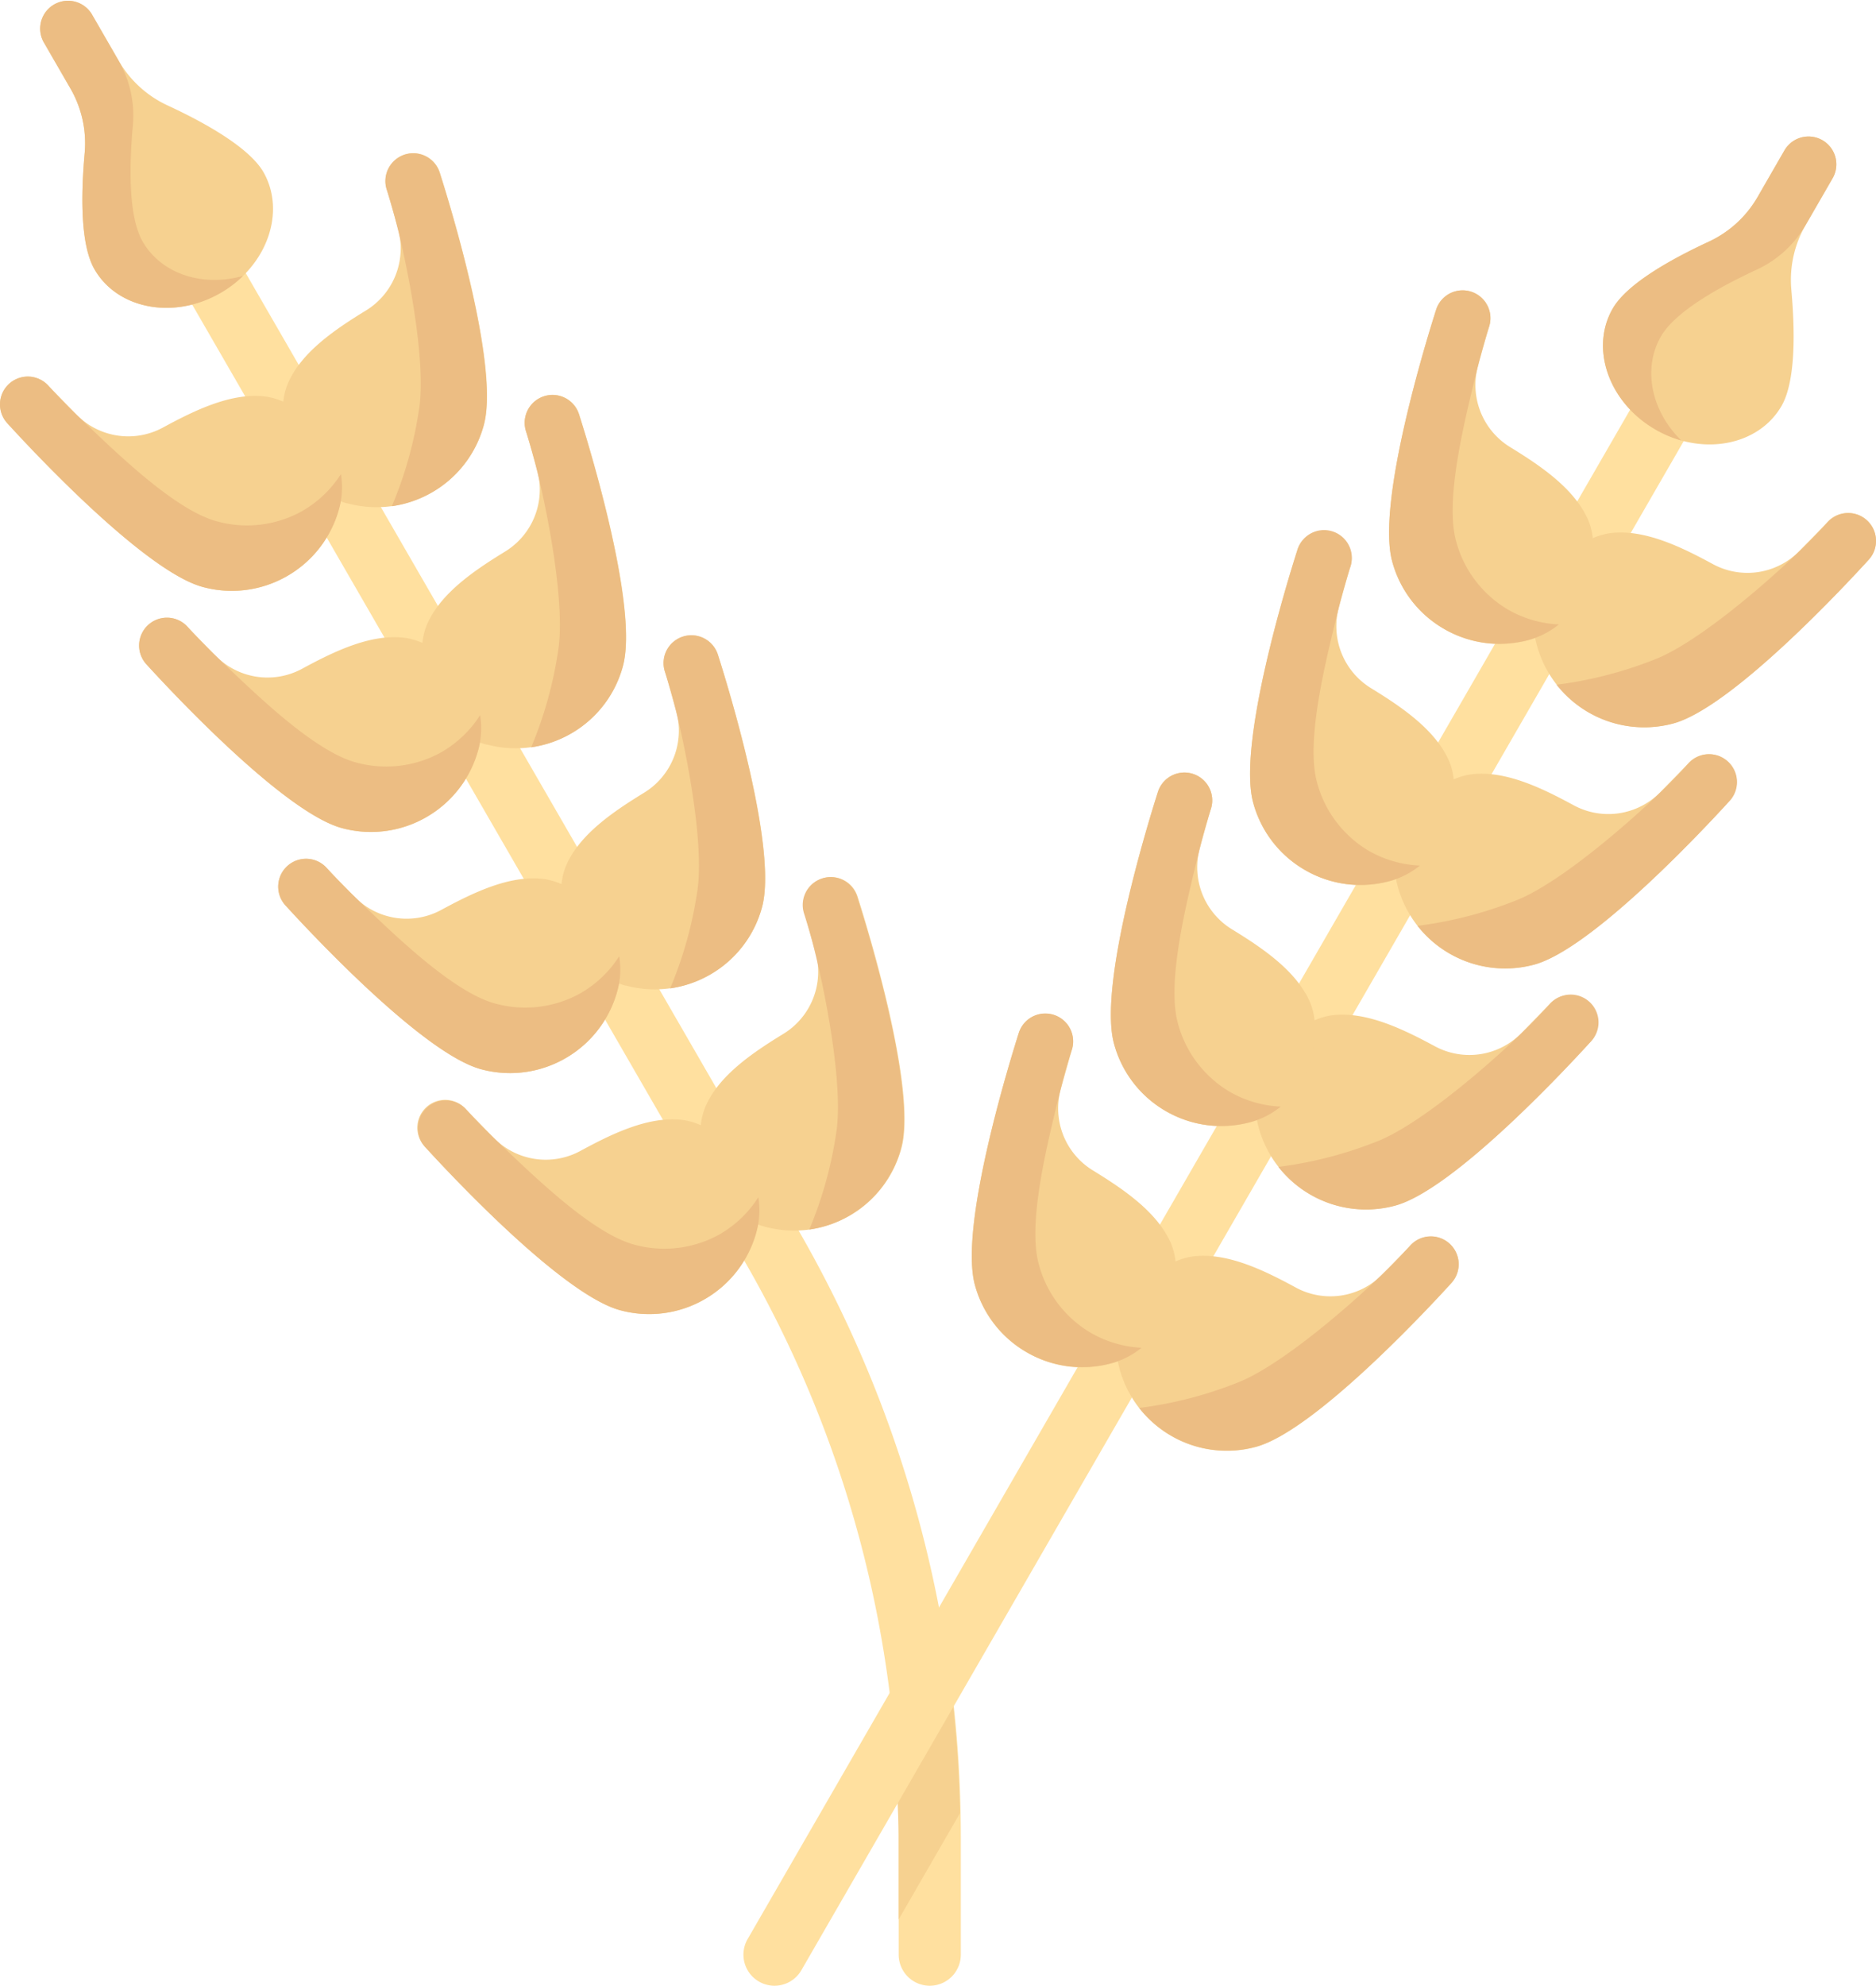 <svg xmlns="http://www.w3.org/2000/svg" viewBox="0 0 483.05 511"><title>Asset 2</title><g id="Layer_2" data-name="Layer 2"><g id="Layer_1-2" data-name="Layer 1"><path d="M205.58,316.57,57.86,60.91,44.22,69.27l147.51,255.3a296.11,296.11,0,0,1,39.67,148V503a8,8,0,1,0,16,0V472.54A312.24,312.24,0,0,0,205.58,316.57Z" fill="#ffe09f"/><path d="M43,27.06A28.24,28.24,0,0,1,30.48,15.5L23.6,3.58a7.17,7.17,0,0,0-12.41,7.17l6.88,11.91a28.16,28.16,0,0,1,3.74,16.65c-1,11-1.11,23.72,2.53,30,5.93,10.28,20.47,13,32.46,6.07s16.9-20.87,11-31.15C64.13,38,53.06,31.7,43,27.06Z" fill="#f6d190"/><path d="M89.49,129.57c-14.75-3.95-19.39-21.86-15.26-31.13,3.49-7.86,12-13.65,20-18.54a18.72,18.72,0,0,0,8.25-21c-1.27-4.59-2.47-8.85-2.83-10a7.16,7.16,0,1,1,13.64-4.35c2.61,8.16,15.38,49.63,11.33,64.73a28.65,28.65,0,0,1-35.09,20.26Z" fill="#f6d190"/><path d="M100.89,130.28a28.88,28.88,0,0,0,10.34-3.57,28.48,28.48,0,0,0,13.35-17.4c4-15.1-8.72-56.57-11.33-64.73a7.16,7.16,0,1,0-13.64,4.35c.36,1.14,1.7,5.36,2.83,10,3.33,13.55,7,34.23,5.59,45.46A102.28,102.28,0,0,1,100.89,130.28Z" fill="#ecbd83"/><path d="M74,148.2a28.43,28.43,0,0,1-21.75,2.86C37.16,147,7.63,115.22,1.87,108.89a7.16,7.16,0,1,1,10.59-9.64c.81.88,3.89,4,7.24,7.45A18.7,18.7,0,0,0,42,110c8.23-4.47,17.49-8.93,26-8,10.1,1.06,23.29,14,19.33,28.78A28.42,28.42,0,0,1,74,148.2Z" fill="#f6d190"/><path d="M78,131.41a29.11,29.11,0,0,1-21.74,2.86c-11-2.7-26.5-17.92-36.57-27.57-3.45-3.3-6.43-6.57-7.24-7.45a7.16,7.16,0,1,0-10.59,9.64c5.76,6.33,35.29,38.12,50.39,42.17a28.65,28.65,0,0,0,35.1-20.26,21.15,21.15,0,0,0,.44-8.8A29.11,29.11,0,0,1,78,131.41Z" fill="#ecbd83"/><path d="M125.31,191.62c-14.75-4-19.38-21.86-15.26-31.13,3.5-7.87,12-13.65,20-18.55a18.68,18.68,0,0,0,8.24-21c-1.27-4.59-2.47-8.85-2.83-10a7.16,7.16,0,1,1,13.65-4.35c2.6,8.16,15.37,49.63,11.32,64.73a28.63,28.63,0,0,1-35.09,20.26Z" fill="#f6d190"/><path d="M136.77,192.32a28.75,28.75,0,0,0,10.29-3.56,28.46,28.46,0,0,0,13.34-17.4c4-15.1-8.72-56.57-11.32-64.73A7.16,7.16,0,1,0,135.43,111c.36,1.14,1.7,5.36,2.83,10,3.33,13.55,7,34.23,5.6,45.46A103.76,103.76,0,0,1,136.77,192.32Z" fill="#ecbd83"/><path d="M109.83,210.25a28.45,28.45,0,0,1-21.74,2.86c-15.1-4.05-44.63-35.84-50.4-42.17a7.16,7.16,0,1,1,10.59-9.65c.81.89,3.9,4.05,7.24,7.45a18.71,18.71,0,0,0,22.28,3.35c8.24-4.47,17.49-8.93,26.05-8,10.09,1.06,23.28,14,19.33,28.78A28.48,28.48,0,0,1,109.83,210.25Z" fill="#f6d190"/><path d="M113.84,193.46a29.18,29.18,0,0,1-21.75,2.86c-11-2.7-26.5-17.92-36.57-27.58-3.44-3.29-6.43-6.56-7.24-7.45a7.16,7.16,0,1,0-10.59,9.65c5.77,6.33,35.29,38.12,50.4,42.17a28.65,28.65,0,0,0,35.09-20.26,20.83,20.83,0,0,0,.44-8.8A29.17,29.17,0,0,1,113.84,193.46Z" fill="#ecbd83"/><path d="M161.13,253.65c-14.75-4-19.39-21.86-15.26-31.13,3.49-7.86,12-13.64,20-18.54a18.72,18.72,0,0,0,8.24-21c-1.28-4.59-2.47-8.85-2.83-10a7.16,7.16,0,1,1,13.64-4.35c2.61,8.16,15.37,49.63,11.33,64.73a28.65,28.65,0,0,1-35.09,20.26Z" fill="#f6d190"/><path d="M172.55,254.36a28.78,28.78,0,0,0,10.32-3.57,28.48,28.48,0,0,0,13.35-17.4c4-15.1-8.72-56.57-11.33-64.73A7.16,7.16,0,1,0,171.25,173c.36,1.15,1.69,5.36,2.83,10,3.33,13.55,7,34.23,5.59,45.46A102.73,102.73,0,0,1,172.55,254.36Z" fill="#ecbd83"/><path d="M145.64,272.28a28.4,28.4,0,0,1-21.74,2.86C108.8,271.09,79.27,239.3,73.51,233a7.16,7.16,0,1,1,10.59-9.65c.8.89,3.9,4.05,7.23,7.45a18.7,18.7,0,0,0,22.29,3.35c8.24-4.46,17.49-8.92,26-8,10.09,1.06,23.28,14,19.33,28.78A28.44,28.44,0,0,1,145.64,272.28Z" fill="#f6d190"/><path d="M149.65,255.49a29.16,29.16,0,0,1-21.74,2.86c-11-2.7-26.51-17.92-36.58-27.58-3.44-3.29-6.43-6.56-7.23-7.45A7.16,7.16,0,1,0,73.51,233c5.76,6.33,35.29,38.12,50.39,42.17A28.65,28.65,0,0,0,159,254.88a20.83,20.83,0,0,0,.44-8.8A29.08,29.08,0,0,1,149.65,255.49Z" fill="#ecbd83"/><path d="M197,315.69c-14.75-3.94-19.38-21.85-15.26-31.13,3.49-7.86,12-13.64,20-18.53a18.72,18.72,0,0,0,8.24-21c-1.28-4.59-2.47-8.85-2.83-10a7.16,7.16,0,1,1,13.65-4.35c2.6,8.16,15.37,49.62,11.32,64.73A28.63,28.63,0,0,1,197,315.69Z" fill="#f6d190"/><path d="M208.38,316.41a28.74,28.74,0,0,0,10.31-3.57A28.44,28.44,0,0,0,232,295.44c4.05-15.11-8.72-56.57-11.32-64.73a7.16,7.16,0,1,0-13.65,4.35c.36,1.14,1.7,5.36,2.83,10,3.33,13.55,7,34.23,5.6,45.46A103.22,103.22,0,0,1,208.38,316.41Z" fill="#ecbd83"/><path d="M181.47,334.33a28.52,28.52,0,0,1-21.75,2.86c-15.1-4.05-44.62-35.84-50.39-42.17a7.16,7.16,0,0,1,10.59-9.65c.81.89,3.9,4.05,7.24,7.46a18.73,18.73,0,0,0,22.29,3.34c8.23-4.47,17.48-8.93,26-8,10.1,1.06,23.29,14,19.33,28.78A28.46,28.46,0,0,1,181.47,334.33Z" fill="#f6d190"/><path d="M185.47,317.54a29.2,29.2,0,0,1-21.74,2.86c-11-2.7-26.5-17.92-36.57-27.57-3.45-3.31-6.43-6.57-7.24-7.46A7.16,7.16,0,0,0,109.33,295c5.77,6.33,35.29,38.12,50.39,42.17a28.63,28.63,0,0,0,35.09-20.26,20.87,20.87,0,0,0,.45-8.81A29,29,0,0,1,185.47,317.54Z" fill="#ecbd83"/><path d="M36.74,62.17c-3.63-6.3-3.52-19-2.52-30A28.31,28.31,0,0,0,30.48,15.5L23.6,3.58a7.17,7.17,0,0,0-12.41,7.17l6.88,11.91a28.16,28.16,0,0,1,3.74,16.65c-1,11-1.11,23.72,2.53,30,5.93,10.28,20.47,13,32.46,6.07A28.59,28.59,0,0,0,62.58,71C52.31,73.91,41.61,70.59,36.74,62.17Z" fill="#ecbd83"/><path d="M231.4,472.54v21.39l15.79-27.35q-.27-14.41-1.88-28.72l-14.24,24.66C231.18,465.86,231.4,469.19,231.4,472.54Z" fill="#f6d190"/><path d="M199.42,511a8,8,0,0,1-6.92-12L422.3,101a8,8,0,0,1,13.85,8L206.35,507A8,8,0,0,1,199.42,511Z" fill="#ffe09f"/><path d="M461.24,74.44A28.21,28.21,0,0,1,465,57.79l6.88-11.92a7.16,7.16,0,0,0-12.41-7.16l-6.87,11.92A28.22,28.22,0,0,1,440,62.19c-10,4.64-21.09,10.9-24.73,17.2-5.94,10.28-1,24.23,11,31.15s26.52,4.2,32.46-6.08C462.35,98.16,462.23,85.44,461.24,74.44Z" fill="#f6d190"/><path d="M395.69,165.93c-3.95-14.75,9.24-27.72,19.33-28.78,8.56-.91,17.81,3.55,26,8a18.7,18.7,0,0,0,22.29-3.35c3.34-3.4,6.43-6.56,7.24-7.45A7.16,7.16,0,0,1,481.18,144c-5.77,6.33-35.29,38.12-50.4,42.17a28.65,28.65,0,0,1-35.09-20.26Z" fill="#f6d190"/><path d="M400.8,176.2a28.73,28.73,0,0,0,30,10c15.1-4.05,44.62-35.84,50.39-42.17a7.16,7.16,0,0,0-10.59-9.65c-.81.89-3.8,4.15-7.24,7.45-10.07,9.66-26.13,23.2-36.57,27.58A103.65,103.65,0,0,1,400.8,176.2Z" fill="#ecbd83"/><path d="M371.82,161.84a28.44,28.44,0,0,1-13.35-17.4c-4.05-15.1,8.72-56.57,11.32-64.73a7.16,7.16,0,0,1,13.65,4.35c-.37,1.14-1.56,5.4-2.84,10a18.72,18.72,0,0,0,8.25,21c8,4.9,16.47,10.68,20,18.55,4.12,9.27-.52,27.18-15.26,31.13A28.49,28.49,0,0,1,371.82,161.84Z" fill="#f6d190"/><path d="M388.36,156.91A29.14,29.14,0,0,1,375,139.51c-3.16-10.87,2.27-31.91,5.59-45.46,1.14-4.63,2.47-8.85,2.84-10a7.16,7.16,0,0,0-13.65-4.35c-2.6,8.16-15.37,49.63-11.32,64.73a28.65,28.65,0,0,0,35.09,20.26,20.83,20.83,0,0,0,7.84-4A29,29,0,0,1,388.36,156.91Z" fill="#ecbd83"/><path d="M359.87,228c-3.95-14.75,9.24-27.72,19.33-28.78,8.55-.91,17.8,3.55,26,8a18.72,18.72,0,0,0,22.29-3.35c3.33-3.4,6.43-6.56,7.23-7.45a7.16,7.16,0,0,1,10.59,9.65c-5.76,6.33-35.29,38.12-50.39,42.17A28.65,28.65,0,0,1,359.87,228Z" fill="#f6d190"/><path d="M365,238.25a28.72,28.72,0,0,0,30,10c15.1-4.05,44.63-35.84,50.39-42.17a7.16,7.16,0,0,0-10.59-9.65c-.8.89-3.79,4.15-7.23,7.45-10.08,9.66-26.14,23.2-36.58,27.58A103.52,103.52,0,0,1,365,238.25Z" fill="#ecbd83"/><path d="M336,223.88a28.45,28.45,0,0,1-13.35-17.4c-4-15.1,8.72-56.56,11.33-64.72a7.16,7.16,0,1,1,13.64,4.34c-.36,1.15-1.55,5.4-2.83,10a18.7,18.7,0,0,0,8.25,21c8,4.9,16.47,10.68,20,18.54,4.13,9.28-.51,27.18-15.26,31.13A28.41,28.41,0,0,1,336,223.88Z" fill="#f6d190"/><path d="M352.54,219a29.14,29.14,0,0,1-13.35-17.4c-3.16-10.87,2.26-31.91,5.59-45.46,1.14-4.63,2.47-8.85,2.83-10A7.16,7.16,0,1,0,334,141.76c-2.61,8.16-15.37,49.62-11.33,64.72a28.63,28.63,0,0,0,35.09,20.26,20.88,20.88,0,0,0,7.85-4A28.91,28.91,0,0,1,352.54,219Z" fill="#ecbd83"/><path d="M324.05,290c-3.95-14.74,9.24-27.71,19.33-28.78,8.56-.9,17.81,3.56,26.05,8a18.72,18.72,0,0,0,22.28-3.34c3.34-3.41,6.43-6.57,7.24-7.46a7.16,7.16,0,1,1,10.59,9.65c-5.77,6.33-35.29,38.12-50.4,42.17A28.65,28.65,0,0,1,324.05,290Z" fill="#f6d190"/><path d="M329.17,300.28a28.69,28.69,0,0,0,30,10c15.1-4,44.62-35.84,50.39-42.17A7.16,7.16,0,1,0,399,258.45c-.81.89-3.79,4.15-7.24,7.46-10.07,9.65-26.13,23.19-36.57,27.57A103.63,103.63,0,0,1,329.17,300.28Z" fill="#ecbd83"/><path d="M300.17,285.92a28.45,28.45,0,0,1-13.34-17.41c-4.05-15.1,8.72-56.56,11.32-64.72a7.16,7.16,0,1,1,13.65,4.35c-.36,1.14-1.56,5.4-2.83,10a18.7,18.7,0,0,0,8.24,21c8,4.89,16.47,10.67,20,18.53,4.12,9.28-.51,27.19-15.26,31.13A28.48,28.48,0,0,1,300.17,285.92Z" fill="#f6d190"/><path d="M316.72,281a29.17,29.17,0,0,1-13.35-17.4c-3.16-10.87,2.27-31.91,5.6-45.46,1.13-4.63,2.47-8.85,2.83-10a7.16,7.16,0,0,0-13.65-4.35c-2.6,8.16-15.37,49.62-11.32,64.73a28.63,28.63,0,0,0,35.09,20.25,20.72,20.72,0,0,0,7.85-4A29.09,29.09,0,0,1,316.72,281Z" fill="#ecbd83"/><path d="M288.23,352.06c-4-14.75,9.23-27.72,19.33-28.78,8.56-.91,17.81,3.55,26,8A18.7,18.7,0,0,0,355.89,328c3.34-3.4,6.43-6.56,7.24-7.45a7.16,7.16,0,1,1,10.58,9.65c-5.76,6.33-35.29,38.12-50.39,42.17a28.65,28.65,0,0,1-35.09-20.26Z" fill="#f6d190"/><path d="M293.34,362.32a28.79,28.79,0,0,0,8.24,7.14,28.45,28.45,0,0,0,21.74,2.85c15.1-4,44.63-35.83,50.4-42.17a7.16,7.16,0,0,0-10.59-9.64c-.81.89-3.8,4.15-7.24,7.45-10.07,9.66-26.13,23.2-36.57,27.58A103.37,103.37,0,0,1,293.34,362.32Z" fill="#ecbd83"/><path d="M264.35,348A28.46,28.46,0,0,1,251,330.56c-4-15.1,8.73-56.57,11.33-64.72A7.16,7.16,0,1,1,276,270.19c-.37,1.14-1.56,5.4-2.84,10a18.7,18.7,0,0,0,8.25,21c8,4.9,16.47,10.68,20,18.54,4.12,9.28-.52,27.19-15.26,31.13A28.43,28.43,0,0,1,264.35,348Z" fill="#f6d190"/><path d="M280.9,343a29.14,29.14,0,0,1-13.35-17.4c-3.16-10.87,2.27-31.91,5.59-45.46,1.14-4.63,2.47-8.85,2.84-10a7.16,7.16,0,1,0-13.65-4.35C259.73,274,247,315.46,251,330.56a28.67,28.67,0,0,0,35.1,20.27,21,21,0,0,0,7.84-4A29,29,0,0,1,280.9,343Z" fill="#ecbd83"/><path d="M427.69,86.55c3.64-6.3,14.71-12.56,24.73-17.2A28.19,28.19,0,0,0,465,57.79l6.88-11.92a7.16,7.16,0,0,0-12.41-7.16l-6.87,11.92A28.22,28.22,0,0,1,440,62.19c-10,4.64-21.09,10.9-24.73,17.2-5.94,10.28-1,24.23,11,31.15a28.59,28.59,0,0,0,6.65,2.81C425.28,105.88,422.83,95,427.69,86.55Z" fill="#ecbd83"/></g></g></svg>